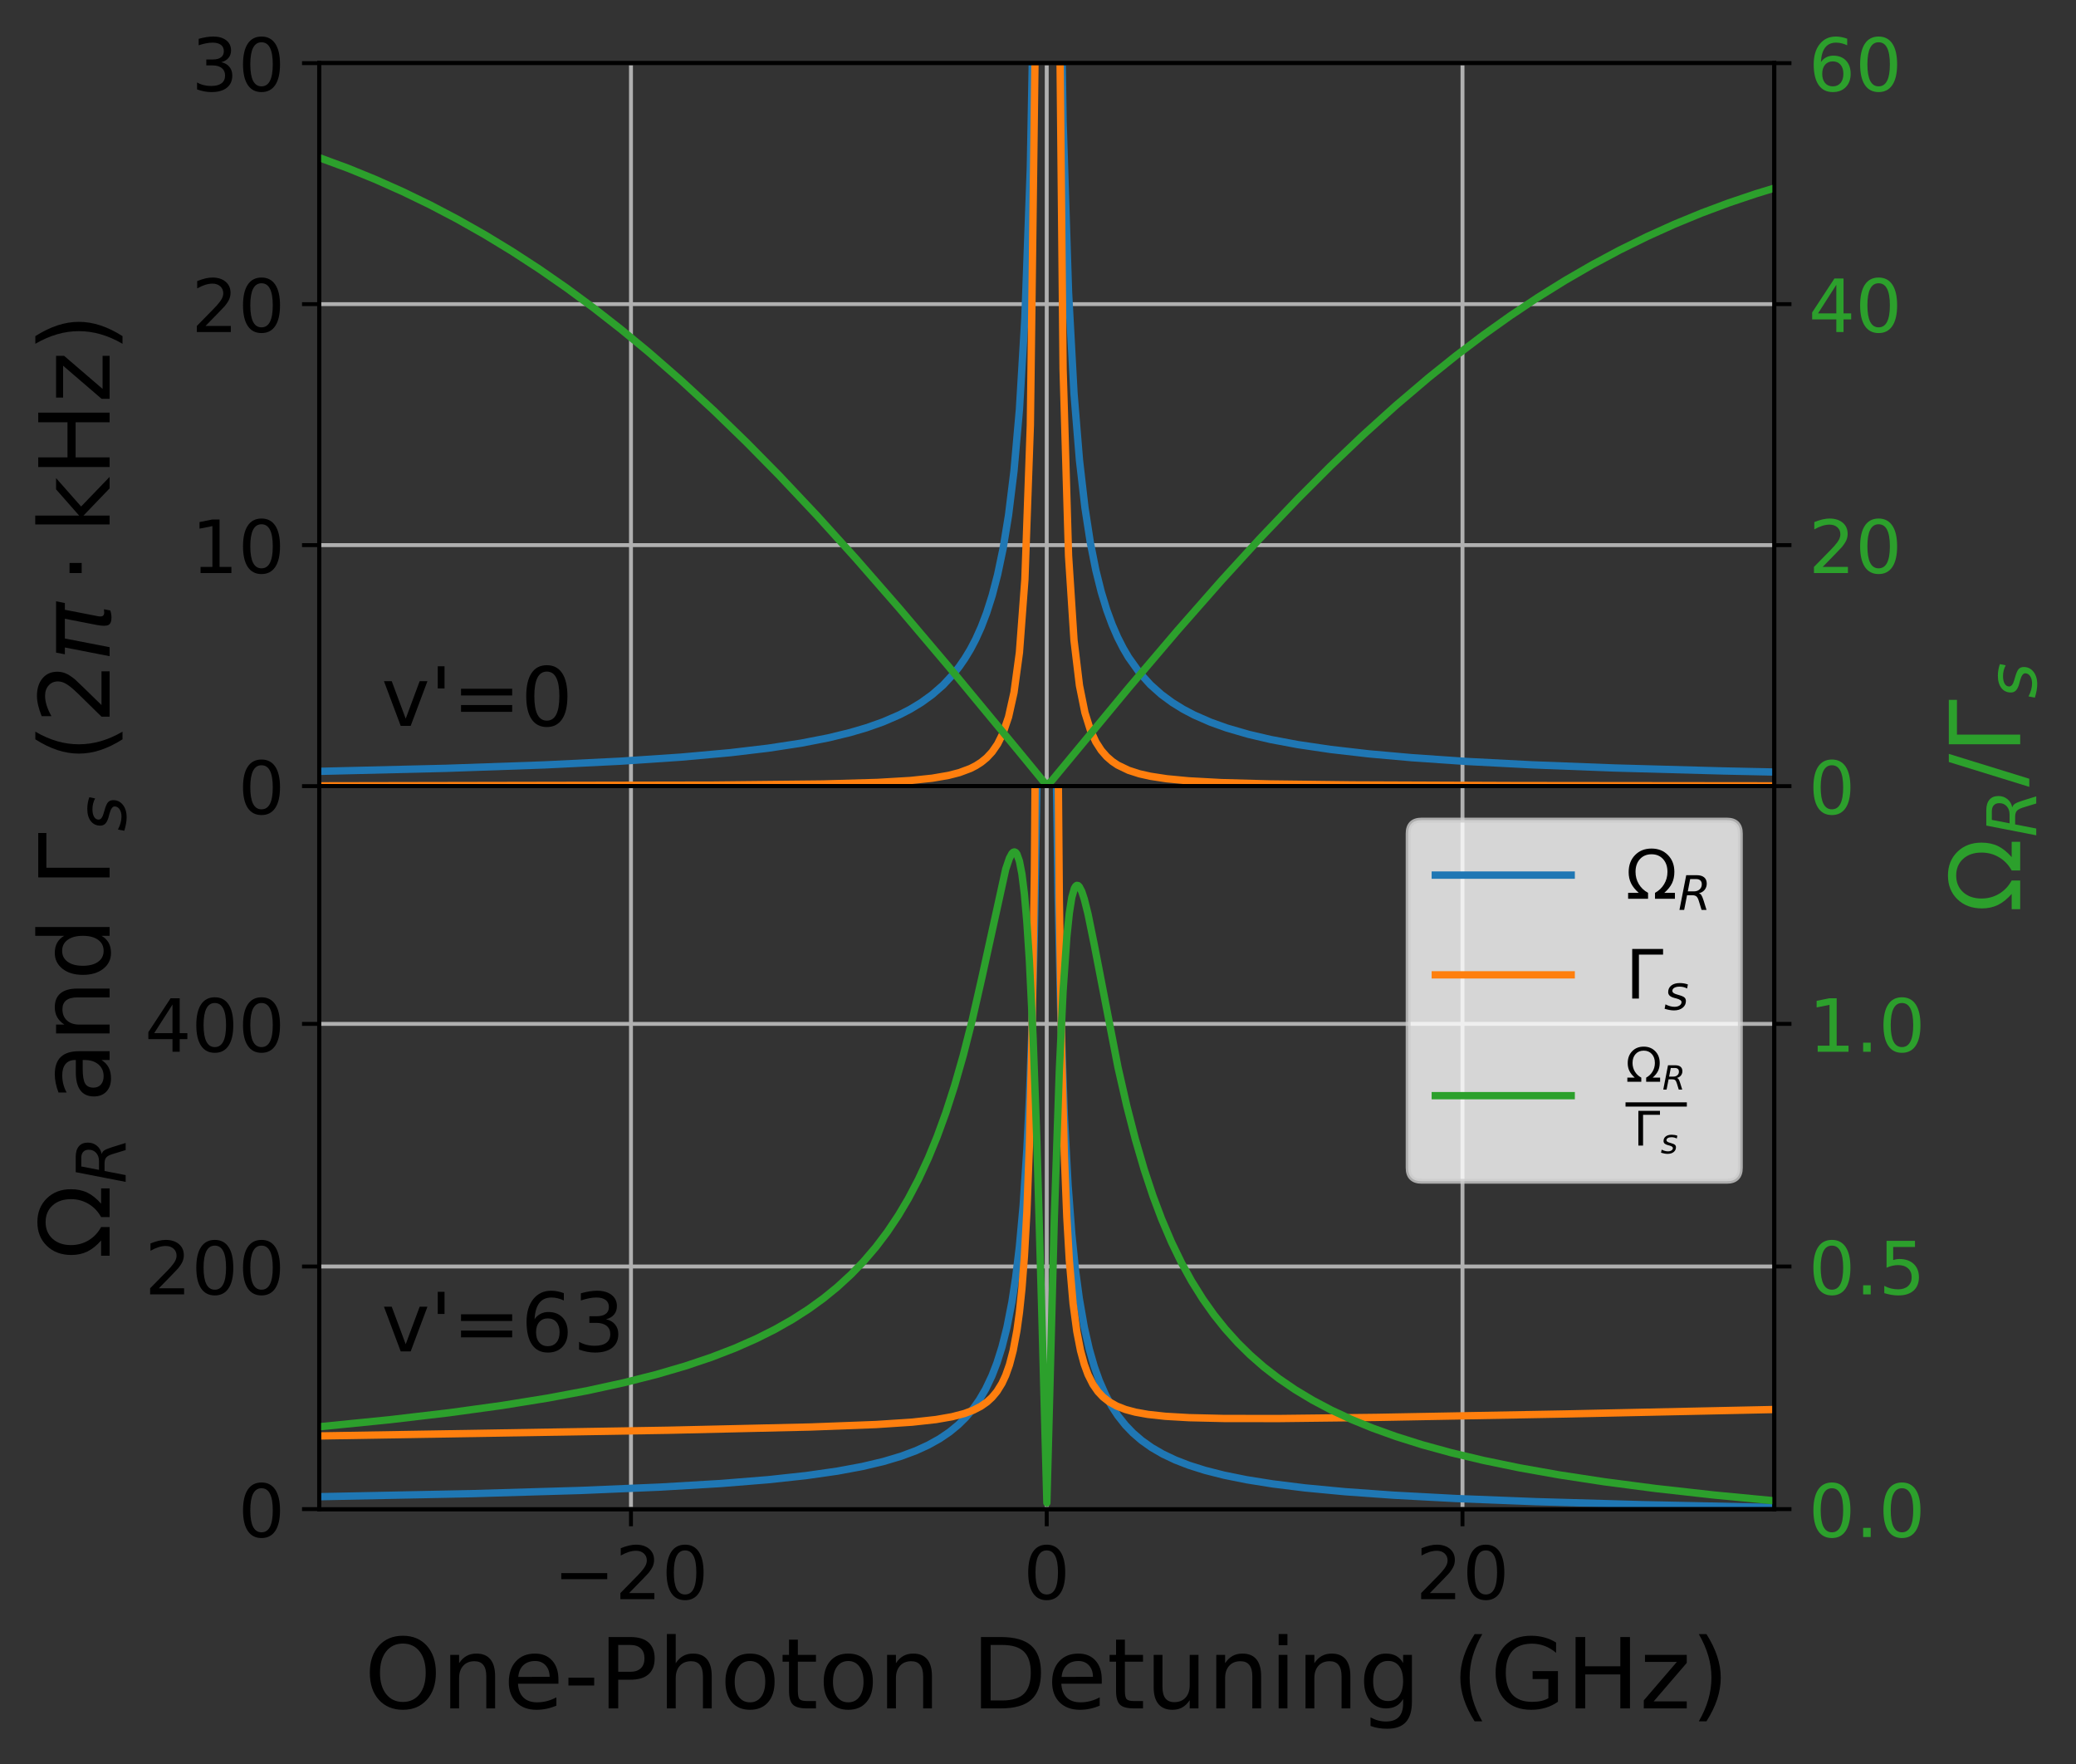 <?xml version="1.0" encoding="utf-8" standalone="no"?>
<!DOCTYPE svg PUBLIC "-//W3C//DTD SVG 1.1//EN"
  "http://www.w3.org/Graphics/SVG/1.1/DTD/svg11.dtd">
<!-- Created with matplotlib (https://matplotlib.org/) -->
<svg height="360.357pt" version="1.1" viewBox="0 0 424.146 360.357" width="424.146pt" xmlns="http://www.w3.org/2000/svg" xmlns:xlink="http://www.w3.org/1999/xlink">
 <rect x="0" y="0" width="424.146" height="360.357" fill="#333333" stroke="none"/>
 <defs>
  <style type="text/css">*{stroke-linecap:butt;stroke-linejoin:round;}</style>
 </defs>
 <g id="figure_1">
  <g id="patch_1">
   <path d="M 0 360.357 
L 424.146 360.357 
L 424.146 0 
L 0 0 
z
" style="fill:none;"/>
  </g>
  <g id="axes_1">
   <g id="patch_2">
    <path d="M 65.206 308.283 
L 362.508 308.283 
L 362.508 12.899 
L 65.206 12.899 
z
" style="fill:none;"/>
   </g>
   <g id="matplotlib.axis_1"/>
   <g id="matplotlib.axis_2">
    <g id="text_1">
     <!-- $\Omega_{R}$ and $\Gamma_{s}$ ($2\pi\cdot \mathrm{kHz})$ -->
     <g transform="translate(22.397 257.291)rotate(-90)scale(0.2 -0.2)">
      <defs>
       <path d="M 72.609 8.688 
L 72.609 0 
L 43.312 0 
L 43.312 8.688 
Q 51.953 13.422 56.781 21.531 
Q 61.625 29.641 61.625 39.5 
Q 61.625 51.219 55.172 58.297 
Q 48.734 65.375 38.188 65.375 
Q 27.641 65.375 21.172 58.266 
Q 14.703 51.172 14.703 39.5 
Q 14.703 29.641 19.531 21.531 
Q 24.422 13.422 33.109 8.688 
L 33.109 0 
L 3.812 0 
L 3.812 8.688 
L 19.391 8.688 
Q 11.672 15.484 8.109 22.75 
Q 4.594 30.031 4.594 39.016 
Q 4.594 54.547 13.969 64.156 
Q 23.297 73.781 38.188 73.781 
Q 52.984 73.781 62.406 64.156 
Q 71.781 54.594 71.781 39.5 
Q 71.781 30.031 68.312 22.797 
Q 64.844 15.578 56.984 8.688 
z
" id="DejaVuSans-937"/>
       <path d="M 25.203 64.797 
L 20.219 38.922 
L 32.906 38.922 
Q 40.375 38.922 44.984 43.047 
Q 49.609 47.172 49.609 53.812 
Q 49.609 59.125 46.5 61.953 
Q 43.406 64.797 37.594 64.797 
z
M 43.312 35.016 
Q 46.438 34.281 48.516 31.391 
Q 50.594 28.516 53.328 19.922 
L 59.516 0 
L 49.125 0 
L 43.406 18.703 
Q 41.219 25.922 38.328 28.359 
Q 35.453 30.812 29.5 30.812 
L 18.609 30.812 
L 12.594 0 
L 2.688 0 
L 16.891 72.906 
L 39.109 72.906 
Q 49.219 72.906 54.609 68.328 
Q 60.016 63.766 60.016 55.172 
Q 60.016 47.562 55.422 41.984 
Q 50.828 36.422 43.312 35.016 
z
" id="DejaVuSans-Oblique-82"/>
       <path id="DejaVuSans-32"/>
       <path d="M 34.281 27.484 
Q 23.391 27.484 19.188 25 
Q 14.984 22.516 14.984 16.5 
Q 14.984 11.719 18.141 8.906 
Q 21.297 6.109 26.703 6.109 
Q 34.188 6.109 38.703 11.406 
Q 43.219 16.703 43.219 25.484 
L 43.219 27.484 
z
M 52.203 31.203 
L 52.203 0 
L 43.219 0 
L 43.219 8.297 
Q 40.141 3.328 35.547 0.953 
Q 30.953 -1.422 24.312 -1.422 
Q 15.922 -1.422 10.953 3.297 
Q 6 8.016 6 15.922 
Q 6 25.141 12.172 29.828 
Q 18.359 34.516 30.609 34.516 
L 43.219 34.516 
L 43.219 35.406 
Q 43.219 41.609 39.141 45 
Q 35.062 48.391 27.688 48.391 
Q 23 48.391 18.547 47.266 
Q 14.109 46.141 10.016 43.891 
L 10.016 52.203 
Q 14.938 54.109 19.578 55.047 
Q 24.219 56 28.609 56 
Q 40.484 56 46.344 49.844 
Q 52.203 43.703 52.203 31.203 
z
" id="DejaVuSans-97"/>
       <path d="M 54.891 33.016 
L 54.891 0 
L 45.906 0 
L 45.906 32.719 
Q 45.906 40.484 42.875 44.328 
Q 39.844 48.188 33.797 48.188 
Q 26.516 48.188 22.312 43.547 
Q 18.109 38.922 18.109 30.906 
L 18.109 0 
L 9.078 0 
L 9.078 54.688 
L 18.109 54.688 
L 18.109 46.188 
Q 21.344 51.125 25.703 53.562 
Q 30.078 56 35.797 56 
Q 45.219 56 50.047 50.172 
Q 54.891 44.344 54.891 33.016 
z
" id="DejaVuSans-110"/>
       <path d="M 45.406 46.391 
L 45.406 75.984 
L 54.391 75.984 
L 54.391 0 
L 45.406 0 
L 45.406 8.203 
Q 42.578 3.328 38.25 0.953 
Q 33.938 -1.422 27.875 -1.422 
Q 17.969 -1.422 11.734 6.484 
Q 5.516 14.406 5.516 27.297 
Q 5.516 40.188 11.734 48.094 
Q 17.969 56 27.875 56 
Q 33.938 56 38.25 53.625 
Q 42.578 51.266 45.406 46.391 
z
M 14.797 27.297 
Q 14.797 17.391 18.875 11.75 
Q 22.953 6.109 30.078 6.109 
Q 37.203 6.109 41.297 11.75 
Q 45.406 17.391 45.406 27.297 
Q 45.406 37.203 41.297 42.844 
Q 37.203 48.484 30.078 48.484 
Q 22.953 48.484 18.875 42.844 
Q 14.797 37.203 14.797 27.297 
z
" id="DejaVuSans-100"/>
       <path d="M 9.812 0 
L 9.812 72.906 
L 55.172 72.906 
L 55.172 64.594 
L 19.672 64.594 
L 19.672 0 
z
" id="DejaVuSans-915"/>
       <path d="M 50 53.078 
L 48.297 44.578 
Q 44.734 46.531 40.766 47.5 
Q 36.812 48.484 32.625 48.484 
Q 25.531 48.484 21.453 46.062 
Q 17.391 43.656 17.391 39.5 
Q 17.391 34.672 26.859 32.078 
Q 27.594 31.891 27.938 31.781 
L 30.812 30.906 
Q 39.797 28.422 42.797 25.688 
Q 45.797 22.953 45.797 18.219 
Q 45.797 9.516 38.891 4.047 
Q 31.984 -1.422 20.797 -1.422 
Q 16.453 -1.422 11.672 -0.578 
Q 6.891 0.25 1.125 2 
L 2.875 11.281 
Q 7.812 8.734 12.594 7.422 
Q 17.391 6.109 21.781 6.109 
Q 28.375 6.109 32.5 8.938 
Q 36.625 11.766 36.625 16.109 
Q 36.625 20.797 25.781 23.688 
L 24.859 23.922 
L 21.781 24.703 
Q 14.938 26.516 11.766 29.469 
Q 8.594 32.422 8.594 37.016 
Q 8.594 45.75 15.156 50.875 
Q 21.734 56 33.016 56 
Q 37.453 56 41.672 55.266 
Q 45.906 54.547 50 53.078 
z
" id="DejaVuSans-Oblique-115"/>
       <path d="M 31 75.875 
Q 24.469 64.656 21.281 53.656 
Q 18.109 42.672 18.109 31.391 
Q 18.109 20.125 21.312 9.062 
Q 24.516 -2 31 -13.188 
L 23.188 -13.188 
Q 15.875 -1.703 12.234 9.375 
Q 8.594 20.453 8.594 31.391 
Q 8.594 42.281 12.203 53.312 
Q 15.828 64.359 23.188 75.875 
z
" id="DejaVuSans-40"/>
       <path d="M 19.188 8.297 
L 53.609 8.297 
L 53.609 0 
L 7.328 0 
L 7.328 8.297 
Q 12.938 14.109 22.625 23.891 
Q 32.328 33.688 34.812 36.531 
Q 39.547 41.844 41.422 45.531 
Q 43.312 49.219 43.312 52.781 
Q 43.312 58.594 39.234 62.25 
Q 35.156 65.922 28.609 65.922 
Q 23.969 65.922 18.812 64.312 
Q 13.672 62.703 7.812 59.422 
L 7.812 69.391 
Q 13.766 71.781 18.938 73 
Q 24.125 74.219 28.422 74.219 
Q 39.75 74.219 46.484 68.547 
Q 53.219 62.891 53.219 53.422 
Q 53.219 48.922 51.531 44.891 
Q 49.859 40.875 45.406 35.406 
Q 44.188 33.984 37.641 27.219 
Q 31.109 20.453 19.188 8.297 
z
" id="DejaVuSans-50"/>
       <path d="M 9.125 54.688 
L 61.531 54.688 
L 59.766 45.703 
L 52.875 45.703 
L 46.344 12.109 
Q 45.656 8.594 46.578 7.031 
Q 47.469 5.516 50.141 5.516 
Q 50.875 5.516 51.953 5.672 
Q 53.078 5.766 53.422 5.812 
L 52.156 -0.688 
Q 50.344 -1.312 48.484 -1.609 
Q 46.578 -1.906 44.781 -1.906 
Q 38.922 -1.906 37.312 1.266 
Q 35.688 4.5 37.359 13.094 
L 43.703 45.703 
L 23.531 45.703 
L 14.656 0 
L 5.469 0 
L 14.359 45.703 
L 7.375 45.703 
z
" id="DejaVuSans-Oblique-960"/>
       <path d="M 10.688 40.922 
L 21 40.922 
L 21 28.516 
L 10.688 28.516 
z
" id="DejaVuSans-8901"/>
       <path d="M 9.078 75.984 
L 18.109 75.984 
L 18.109 31.109 
L 44.922 54.688 
L 56.391 54.688 
L 27.391 29.109 
L 57.625 0 
L 45.906 0 
L 18.109 26.703 
L 18.109 0 
L 9.078 0 
z
" id="DejaVuSans-107"/>
       <path d="M 9.812 72.906 
L 19.672 72.906 
L 19.672 43.016 
L 55.516 43.016 
L 55.516 72.906 
L 65.375 72.906 
L 65.375 0 
L 55.516 0 
L 55.516 34.719 
L 19.672 34.719 
L 19.672 0 
L 9.812 0 
z
" id="DejaVuSans-72"/>
       <path d="M 5.516 54.688 
L 48.188 54.688 
L 48.188 46.484 
L 14.406 7.172 
L 48.188 7.172 
L 48.188 0 
L 4.297 0 
L 4.297 8.203 
L 38.094 47.516 
L 5.516 47.516 
z
" id="DejaVuSans-122"/>
       <path d="M 8.016 75.875 
L 15.828 75.875 
Q 23.141 64.359 26.781 53.312 
Q 30.422 42.281 30.422 31.391 
Q 30.422 20.453 26.781 9.375 
Q 23.141 -1.703 15.828 -13.188 
L 8.016 -13.188 
Q 14.5 -2 17.703 9.062 
Q 20.906 20.125 20.906 31.391 
Q 20.906 42.672 17.703 53.656 
Q 14.5 64.656 8.016 75.875 
z
" id="DejaVuSans-41"/>
      </defs>
      <use transform="translate(0 0.016)" xlink:href="#DejaVuSans-937"/>
      <use transform="translate(77.373 -16.391)scale(0.7)" xlink:href="#DejaVuSans-Oblique-82"/>
      <use transform="translate(128.745 0.016)" xlink:href="#DejaVuSans-32"/>
      <use transform="translate(160.532 0.016)" xlink:href="#DejaVuSans-97"/>
      <use transform="translate(221.812 0.016)" xlink:href="#DejaVuSans-110"/>
      <use transform="translate(285.19 0.016)" xlink:href="#DejaVuSans-100"/>
      <use transform="translate(348.667 0.016)" xlink:href="#DejaVuSans-32"/>
      <use transform="translate(380.454 0.016)" xlink:href="#DejaVuSans-915"/>
      <use transform="translate(437.124 -16.391)scale(0.7)" xlink:href="#DejaVuSans-Oblique-115"/>
      <use transform="translate(476.328 0.016)" xlink:href="#DejaVuSans-32"/>
      <use transform="translate(508.115 0.016)" xlink:href="#DejaVuSans-40"/>
      <use transform="translate(547.129 0.016)" xlink:href="#DejaVuSans-50"/>
      <use transform="translate(610.752 0.016)" xlink:href="#DejaVuSans-Oblique-960"/>
      <use transform="translate(690.439 0.016)" xlink:href="#DejaVuSans-8901"/>
      <use transform="translate(741.709 0.016)" xlink:href="#DejaVuSans-107"/>
      <use transform="translate(799.619 0.016)" xlink:href="#DejaVuSans-72"/>
      <use transform="translate(874.814 0.016)" xlink:href="#DejaVuSans-122"/>
      <use transform="translate(927.305 0.016)" xlink:href="#DejaVuSans-41"/>
     </g>
    </g>
   </g>
   <g id="patch_3">
    <path d="M 65.206 308.283 
L 65.206 12.899 
" style="fill:none;"/>
   </g>
   <g id="patch_4">
    <path d="M 362.508 308.283 
L 362.508 12.899 
" style="fill:none;"/>
   </g>
   <g id="patch_5">
    <path d="M 65.206 308.283 
L 362.508 308.283 
" style="fill:none;"/>
   </g>
   <g id="patch_6">
    <path d="M 65.206 12.899 
L 362.508 12.899 
" style="fill:none;"/>
   </g>
  </g>
  <g id="axes_2">
   <g id="matplotlib.axis_3">
    <g id="text_2">
     <!-- $\Omega_{R}/\Gamma_{s}$ -->
     <g style="fill:#2ca02c;" transform="translate(412.787 186.491)rotate(-90)scale(0.2 -0.2)">
      <defs>
       <path d="M 25.391 72.906 
L 33.688 72.906 
L 8.297 -9.281 
L 0 -9.281 
z
" id="DejaVuSans-47"/>
      </defs>
      <use transform="translate(0 0.219)" xlink:href="#DejaVuSans-937"/>
      <use transform="translate(77.373 -16.188)scale(0.7)" xlink:href="#DejaVuSans-Oblique-82"/>
      <use transform="translate(128.745 0.219)" xlink:href="#DejaVuSans-47"/>
      <use transform="translate(162.437 0.219)" xlink:href="#DejaVuSans-915"/>
      <use transform="translate(219.106 -16.188)scale(0.7)" xlink:href="#DejaVuSans-Oblique-115"/>
     </g>
    </g>
   </g>
   <g id="patch_7">
    <path d="M 65.206 308.283 
L 65.206 12.899 
" style="fill:none;stroke:#000000;stroke-linecap:square;stroke-linejoin:miter;stroke-width:0.8;"/>
   </g>
   <g id="patch_8">
    <path d="M 362.508 308.283 
L 362.508 12.899 
" style="fill:none;stroke:#000000;stroke-linecap:square;stroke-linejoin:miter;stroke-width:0.8;"/>
   </g>
   <g id="patch_9">
    <path d="M 65.206 308.283 
L 362.508 308.283 
" style="fill:none;stroke:#000000;stroke-linecap:square;stroke-linejoin:miter;stroke-width:0.8;"/>
   </g>
   <g id="patch_10">
    <path d="M 65.206 12.899 
L 362.508 12.899 
" style="fill:none;stroke:#000000;stroke-linecap:square;stroke-linejoin:miter;stroke-width:0.8;"/>
   </g>
  </g>
  <g id="axes_3">
   <g id="patch_11">
    <path d="M 65.206 160.591 
L 362.508 160.591 
L 362.508 12.899 
L 65.206 12.899 
z
" style="fill:none;"/>
   </g>
   <g id="matplotlib.axis_4">
    <g id="xtick_1">
     <g id="line2d_1">
      <path clip-path="url(#p3477a10f69)" d="M 128.913 160.591 
L 128.913 12.899 
" style="fill:none;stroke:#b0b0b0;stroke-linecap:square;stroke-width:0.8;"/>
     </g>
     <g id="line2d_2"/>
    </g>
    <g id="xtick_2">
     <g id="line2d_3">
      <path clip-path="url(#p3477a10f69)" d="M 213.857 160.591 
L 213.857 12.899 
" style="fill:none;stroke:#b0b0b0;stroke-linecap:square;stroke-width:0.8;"/>
     </g>
     <g id="line2d_4"/>
    </g>
    <g id="xtick_3">
     <g id="line2d_5">
      <path clip-path="url(#p3477a10f69)" d="M 298.8 160.591 
L 298.8 12.899 
" style="fill:none;stroke:#b0b0b0;stroke-linecap:square;stroke-width:0.8;"/>
     </g>
     <g id="line2d_6"/>
    </g>
   </g>
   <g id="matplotlib.axis_5">
    <g id="ytick_1">
     <g id="line2d_7">
      <path clip-path="url(#p3477a10f69)" d="M 65.206 160.591 
L 362.508 160.591 
" style="fill:none;stroke:#b0b0b0;stroke-linecap:square;stroke-width:0.8;"/>
     </g>
     <g id="line2d_8">
      <defs>
       <path d="M 0 0 
L -3.5 0 
" id="mc3ce260a5b" style="stroke:#000000;stroke-width:0.8;"/>
      </defs>
      <g>
       <use style="stroke:#000000;stroke-width:0.8;" x="65.206" xlink:href="#mc3ce260a5b" y="160.591"/>
      </g>
     </g>
     <g id="text_3">
      <!-- 0 -->
      <g transform="translate(48.662 166.29)scale(0.15 -0.15)">
       <defs>
        <path d="M 31.781 66.406 
Q 24.172 66.406 20.328 58.906 
Q 16.5 51.422 16.5 36.375 
Q 16.5 21.391 20.328 13.891 
Q 24.172 6.391 31.781 6.391 
Q 39.453 6.391 43.281 13.891 
Q 47.125 21.391 47.125 36.375 
Q 47.125 51.422 43.281 58.906 
Q 39.453 66.406 31.781 66.406 
z
M 31.781 74.219 
Q 44.047 74.219 50.516 64.516 
Q 56.984 54.828 56.984 36.375 
Q 56.984 17.969 50.516 8.266 
Q 44.047 -1.422 31.781 -1.422 
Q 19.531 -1.422 13.062 8.266 
Q 6.594 17.969 6.594 36.375 
Q 6.594 54.828 13.062 64.516 
Q 19.531 74.219 31.781 74.219 
z
" id="DejaVuSans-48"/>
       </defs>
       <use xlink:href="#DejaVuSans-48"/>
      </g>
     </g>
    </g>
    <g id="ytick_2">
     <g id="line2d_9">
      <path clip-path="url(#p3477a10f69)" d="M 65.206 111.36 
L 362.508 111.36 
" style="fill:none;stroke:#b0b0b0;stroke-linecap:square;stroke-width:0.8;"/>
     </g>
     <g id="line2d_10">
      <g>
       <use style="stroke:#000000;stroke-width:0.8;" x="65.206" xlink:href="#mc3ce260a5b" y="111.36"/>
      </g>
     </g>
     <g id="text_4">
      <!-- 10 -->
      <g transform="translate(39.118 117.059)scale(0.15 -0.15)">
       <defs>
        <path d="M 12.406 8.297 
L 28.516 8.297 
L 28.516 63.922 
L 10.984 60.406 
L 10.984 69.391 
L 28.422 72.906 
L 38.281 72.906 
L 38.281 8.297 
L 54.391 8.297 
L 54.391 0 
L 12.406 0 
z
" id="DejaVuSans-49"/>
       </defs>
       <use xlink:href="#DejaVuSans-49"/>
       <use x="63.623" xlink:href="#DejaVuSans-48"/>
      </g>
     </g>
    </g>
    <g id="ytick_3">
     <g id="line2d_11">
      <path clip-path="url(#p3477a10f69)" d="M 65.206 62.13 
L 362.508 62.13 
" style="fill:none;stroke:#b0b0b0;stroke-linecap:square;stroke-width:0.8;"/>
     </g>
     <g id="line2d_12">
      <g>
       <use style="stroke:#000000;stroke-width:0.8;" x="65.206" xlink:href="#mc3ce260a5b" y="62.13"/>
      </g>
     </g>
     <g id="text_5">
      <!-- 20 -->
      <g transform="translate(39.118 67.828)scale(0.15 -0.15)">
       <use xlink:href="#DejaVuSans-50"/>
       <use x="63.623" xlink:href="#DejaVuSans-48"/>
      </g>
     </g>
    </g>
    <g id="ytick_4">
     <g id="line2d_13">
      <path clip-path="url(#p3477a10f69)" d="M 65.206 12.899 
L 362.508 12.899 
" style="fill:none;stroke:#b0b0b0;stroke-linecap:square;stroke-width:0.8;"/>
     </g>
     <g id="line2d_14">
      <g>
       <use style="stroke:#000000;stroke-width:0.8;" x="65.206" xlink:href="#mc3ce260a5b" y="12.899"/>
      </g>
     </g>
     <g id="text_6">
      <!-- 30 -->
      <g transform="translate(39.118 18.598)scale(0.15 -0.15)">
       <defs>
        <path d="M 40.578 39.312 
Q 47.656 37.797 51.625 33 
Q 55.609 28.219 55.609 21.188 
Q 55.609 10.406 48.188 4.484 
Q 40.766 -1.422 27.094 -1.422 
Q 22.516 -1.422 17.656 -0.516 
Q 12.797 0.391 7.625 2.203 
L 7.625 11.719 
Q 11.719 9.328 16.594 8.109 
Q 21.484 6.891 26.812 6.891 
Q 36.078 6.891 40.938 10.547 
Q 45.797 14.203 45.797 21.188 
Q 45.797 27.641 41.281 31.266 
Q 36.766 34.906 28.719 34.906 
L 20.219 34.906 
L 20.219 43.016 
L 29.109 43.016 
Q 36.375 43.016 40.234 45.922 
Q 44.094 48.828 44.094 54.297 
Q 44.094 59.906 40.109 62.906 
Q 36.141 65.922 28.719 65.922 
Q 24.656 65.922 20.016 65.031 
Q 15.375 64.156 9.812 62.312 
L 9.812 71.094 
Q 15.438 72.656 20.344 73.438 
Q 25.25 74.219 29.594 74.219 
Q 40.828 74.219 47.359 69.109 
Q 53.906 64.016 53.906 55.328 
Q 53.906 49.266 50.438 45.094 
Q 46.969 40.922 40.578 39.312 
z
" id="DejaVuSans-51"/>
       </defs>
       <use xlink:href="#DejaVuSans-51"/>
       <use x="63.623" xlink:href="#DejaVuSans-48"/>
      </g>
     </g>
    </g>
   </g>
   <g id="line2d_15">
    <path clip-path="url(#p3477a10f69)" d="M 64.46 157.592 
L 91.217 156.953 
L 111.285 156.256 
L 126.894 155.492 
L 139.158 154.668 
L 149.192 153.761 
L 156.996 152.835 
L 163.685 151.813 
L 169.26 150.728 
L 173.719 149.643 
L 177.064 148.657 
L 180.408 147.475 
L 183.753 146.031 
L 185.983 144.877 
L 188.213 143.524 
L 190.442 141.913 
L 192.672 139.966 
L 194.902 137.563 
L 196.017 136.138 
L 197.132 134.524 
L 198.247 132.681 
L 199.362 130.557 
L 200.476 128.083 
L 201.591 125.163 
L 202.706 121.665 
L 203.821 117.399 
L 204.936 112.081 
L 206.051 105.267 
L 207.166 96.221 
L 208.281 83.634 
L 209.396 64.92 
L 210.511 34.163 
L 211.165 -1 
M 216.799 -1 
L 217.2 24.84 
L 218.315 59.741 
L 219.43 80.372 
L 220.545 94 
L 221.659 103.673 
L 222.774 110.894 
L 223.889 116.491 
L 225.004 120.957 
L 226.119 124.602 
L 227.234 127.635 
L 228.349 130.197 
L 229.464 132.39 
L 230.579 134.288 
L 232.808 137.411 
L 235.038 139.873 
L 237.268 141.863 
L 239.498 143.505 
L 241.727 144.884 
L 243.957 146.057 
L 247.302 147.523 
L 250.647 148.722 
L 255.106 150.016 
L 259.566 151.058 
L 265.14 152.104 
L 271.829 153.094 
L 279.634 153.994 
L 288.553 154.791 
L 299.702 155.555 
L 313.08 156.245 
L 329.804 156.883 
L 352.101 157.493 
L 363.25 157.73 
L 363.25 157.73 
" style="fill:none;stroke:#1f77b4;stroke-linecap:square;stroke-width:1.5;"/>
   </g>
   <g id="line2d_16">
    <path clip-path="url(#p3477a10f69)" d="M 64.46 160.534 
L 145.847 160.382 
L 168.145 160.152 
L 179.294 159.837 
L 185.983 159.443 
L 190.442 158.975 
L 193.787 158.401 
L 196.017 157.828 
L 198.247 156.995 
L 199.362 156.428 
L 200.476 155.715 
L 201.591 154.801 
L 202.706 153.602 
L 203.821 151.987 
L 204.936 149.739 
L 206.051 146.476 
L 207.166 141.482 
L 208.281 133.276 
L 209.396 118.37 
L 210.511 86.847 
L 211.629 -1 
M 216.452 -1 
L 217.2 75.387 
L 218.315 113.541 
L 219.43 130.805 
L 220.545 140.052 
L 221.659 145.576 
L 222.774 149.136 
L 223.889 151.564 
L 225.004 153.293 
L 226.119 154.569 
L 227.234 155.536 
L 228.349 156.287 
L 230.579 157.361 
L 232.808 158.077 
L 235.038 158.577 
L 238.383 159.087 
L 242.842 159.511 
L 249.532 159.873 
L 259.566 160.147 
L 276.289 160.345 
L 309.736 160.477 
L 363.25 160.533 
L 363.25 160.533 
" style="fill:none;stroke:#ff7f0e;stroke-linecap:square;stroke-width:1.5;"/>
   </g>
   <g id="patch_12">
    <path d="M 65.206 160.591 
L 65.206 12.899 
" style="fill:none;stroke:#000000;stroke-linecap:square;stroke-linejoin:miter;stroke-width:0.8;"/>
   </g>
   <g id="patch_13">
    <path d="M 362.508 160.591 
L 362.508 12.899 
" style="fill:none;stroke:#000000;stroke-linecap:square;stroke-linejoin:miter;stroke-width:0.8;"/>
   </g>
   <g id="patch_14">
    <path d="M 65.206 160.591 
L 362.508 160.591 
" style="fill:none;stroke:#000000;stroke-linecap:square;stroke-linejoin:miter;stroke-width:0.8;"/>
   </g>
   <g id="patch_15">
    <path d="M 65.206 12.899 
L 362.508 12.899 
" style="fill:none;stroke:#000000;stroke-linecap:square;stroke-linejoin:miter;stroke-width:0.8;"/>
   </g>
   <g id="text_7">
    <!-- v'=0 -->
    <g transform="translate(77.947 148.283)scale(0.167 -0.167)">
     <defs>
      <path d="M 2.984 54.688 
L 12.5 54.688 
L 29.594 8.797 
L 46.688 54.688 
L 56.203 54.688 
L 35.688 0 
L 23.484 0 
z
" id="DejaVuSans-118"/>
      <path d="M 17.922 72.906 
L 17.922 45.797 
L 9.625 45.797 
L 9.625 72.906 
z
" id="DejaVuSans-39"/>
      <path d="M 10.594 45.406 
L 73.188 45.406 
L 73.188 37.203 
L 10.594 37.203 
z
M 10.594 25.484 
L 73.188 25.484 
L 73.188 17.188 
L 10.594 17.188 
z
" id="DejaVuSans-61"/>
     </defs>
     <use xlink:href="#DejaVuSans-118"/>
     <use x="59.18" xlink:href="#DejaVuSans-39"/>
     <use x="86.67" xlink:href="#DejaVuSans-61"/>
     <use x="170.459" xlink:href="#DejaVuSans-48"/>
    </g>
   </g>
  </g>
  <g id="axes_4">
   <g id="matplotlib.axis_6">
    <g id="ytick_5">
     <g id="line2d_17">
      <defs>
       <path d="M 0 0 
L 3.5 0 
" id="m0e71f88706" style="stroke:#000000;stroke-width:0.8;"/>
      </defs>
      <g>
       <use style="stroke:#000000;stroke-width:0.8;" x="362.508" xlink:href="#m0e71f88706" y="160.591"/>
      </g>
     </g>
     <g id="text_8">
      <!-- 0 -->
      <g style="fill:#2ca02c;" transform="translate(369.508 166.29)scale(0.15 -0.15)">
       <use xlink:href="#DejaVuSans-48"/>
      </g>
     </g>
    </g>
    <g id="ytick_6">
     <g id="line2d_18">
      <g>
       <use style="stroke:#000000;stroke-width:0.8;" x="362.508" xlink:href="#m0e71f88706" y="111.36"/>
      </g>
     </g>
     <g id="text_9">
      <!-- 20 -->
      <g style="fill:#2ca02c;" transform="translate(369.508 117.059)scale(0.15 -0.15)">
       <use xlink:href="#DejaVuSans-50"/>
       <use x="63.623" xlink:href="#DejaVuSans-48"/>
      </g>
     </g>
    </g>
    <g id="ytick_7">
     <g id="line2d_19">
      <g>
       <use style="stroke:#000000;stroke-width:0.8;" x="362.508" xlink:href="#m0e71f88706" y="62.13"/>
      </g>
     </g>
     <g id="text_10">
      <!-- 40 -->
      <g style="fill:#2ca02c;" transform="translate(369.508 67.828)scale(0.15 -0.15)">
       <defs>
        <path d="M 37.797 64.312 
L 12.891 25.391 
L 37.797 25.391 
z
M 35.203 72.906 
L 47.609 72.906 
L 47.609 25.391 
L 58.016 25.391 
L 58.016 17.188 
L 47.609 17.188 
L 47.609 0 
L 37.797 0 
L 37.797 17.188 
L 4.891 17.188 
L 4.891 26.703 
z
" id="DejaVuSans-52"/>
       </defs>
       <use xlink:href="#DejaVuSans-52"/>
       <use x="63.623" xlink:href="#DejaVuSans-48"/>
      </g>
     </g>
    </g>
    <g id="ytick_8">
     <g id="line2d_20">
      <g>
       <use style="stroke:#000000;stroke-width:0.8;" x="362.508" xlink:href="#m0e71f88706" y="12.899"/>
      </g>
     </g>
     <g id="text_11">
      <!-- 60 -->
      <g style="fill:#2ca02c;" transform="translate(369.508 18.598)scale(0.15 -0.15)">
       <defs>
        <path d="M 33.016 40.375 
Q 26.375 40.375 22.484 35.828 
Q 18.609 31.297 18.609 23.391 
Q 18.609 15.531 22.484 10.953 
Q 26.375 6.391 33.016 6.391 
Q 39.656 6.391 43.531 10.953 
Q 47.406 15.531 47.406 23.391 
Q 47.406 31.297 43.531 35.828 
Q 39.656 40.375 33.016 40.375 
z
M 52.594 71.297 
L 52.594 62.312 
Q 48.875 64.062 45.094 64.984 
Q 41.312 65.922 37.594 65.922 
Q 27.828 65.922 22.672 59.328 
Q 17.531 52.734 16.797 39.406 
Q 19.672 43.656 24.016 45.922 
Q 28.375 48.188 33.594 48.188 
Q 44.578 48.188 50.953 41.516 
Q 57.328 34.859 57.328 23.391 
Q 57.328 12.156 50.688 5.359 
Q 44.047 -1.422 33.016 -1.422 
Q 20.359 -1.422 13.672 8.266 
Q 6.984 17.969 6.984 36.375 
Q 6.984 53.656 15.188 63.938 
Q 23.391 74.219 37.203 74.219 
Q 40.922 74.219 44.703 73.484 
Q 48.484 72.75 52.594 71.297 
z
" id="DejaVuSans-54"/>
       </defs>
       <use xlink:href="#DejaVuSans-54"/>
       <use x="63.623" xlink:href="#DejaVuSans-48"/>
      </g>
     </g>
    </g>
   </g>
   <g id="line2d_21">
    <path clip-path="url(#p3477a10f69)" d="M 64.46 31.926 
L 71.149 34.393 
L 76.724 36.67 
L 82.298 39.156 
L 87.873 41.858 
L 93.447 44.784 
L 99.022 47.939 
L 104.596 51.329 
L 110.17 54.957 
L 115.745 58.826 
L 121.319 62.938 
L 126.894 67.294 
L 132.468 71.891 
L 139.158 77.722 
L 145.847 83.888 
L 152.536 90.375 
L 159.226 97.166 
L 167.03 105.446 
L 174.834 114.07 
L 183.753 124.284 
L 193.787 136.133 
L 208.281 153.656 
L 213.855 160.444 
L 214.97 159.381 
L 230.579 140.545 
L 240.613 128.759 
L 249.532 118.624 
L 257.336 110.089 
L 265.14 101.915 
L 271.829 95.227 
L 278.519 88.857 
L 285.208 82.821 
L 291.897 77.133 
L 297.472 72.664 
L 303.046 68.445 
L 308.621 64.477 
L 314.195 60.76 
L 319.77 57.292 
L 325.344 54.069 
L 330.919 51.087 
L 336.493 48.34 
L 342.067 45.822 
L 347.642 43.526 
L 353.216 41.443 
L 358.791 39.566 
L 363.25 38.206 
L 363.25 38.206 
" style="fill:none;stroke:#2ca02c;stroke-linecap:square;stroke-width:1.5;"/>
   </g>
   <g id="patch_16">
    <path d="M 65.206 160.591 
L 65.206 12.899 
" style="fill:none;stroke:#000000;stroke-linecap:square;stroke-linejoin:miter;stroke-width:0.8;"/>
   </g>
   <g id="patch_17">
    <path d="M 362.508 160.591 
L 362.508 12.899 
" style="fill:none;stroke:#000000;stroke-linecap:square;stroke-linejoin:miter;stroke-width:0.8;"/>
   </g>
   <g id="patch_18">
    <path d="M 65.206 160.591 
L 362.508 160.591 
" style="fill:none;stroke:#000000;stroke-linecap:square;stroke-linejoin:miter;stroke-width:0.8;"/>
   </g>
   <g id="patch_19">
    <path d="M 65.206 12.899 
L 362.508 12.899 
" style="fill:none;stroke:#000000;stroke-linecap:square;stroke-linejoin:miter;stroke-width:0.8;"/>
   </g>
  </g>
  <g id="axes_5">
   <g id="patch_20">
    <path d="M 65.206 308.283 
L 362.508 308.283 
L 362.508 160.591 
L 65.206 160.591 
z
" style="fill:none;"/>
   </g>
   <g id="matplotlib.axis_7">
    <g id="xtick_4">
     <g id="line2d_22">
      <path clip-path="url(#pf2a47ceb0a)" d="M 128.913 308.283 
L 128.913 160.591 
" style="fill:none;stroke:#b0b0b0;stroke-linecap:square;stroke-width:0.8;"/>
     </g>
     <g id="line2d_23">
      <defs>
       <path d="M 0 0 
L 0 3.5 
" id="m005f0a59be" style="stroke:#000000;stroke-width:0.8;"/>
      </defs>
      <g>
       <use style="stroke:#000000;stroke-width:0.8;" x="128.913" xlink:href="#m005f0a59be" y="308.283"/>
      </g>
     </g>
     <g id="text_12">
      <!-- −20 -->
      <g transform="translate(113.085 326.681)scale(0.15 -0.15)">
       <defs>
        <path d="M 10.594 35.5 
L 73.188 35.5 
L 73.188 27.203 
L 10.594 27.203 
z
" id="DejaVuSans-8722"/>
       </defs>
       <use xlink:href="#DejaVuSans-8722"/>
       <use x="83.789" xlink:href="#DejaVuSans-50"/>
       <use x="147.412" xlink:href="#DejaVuSans-48"/>
      </g>
     </g>
    </g>
    <g id="xtick_5">
     <g id="line2d_24">
      <path clip-path="url(#pf2a47ceb0a)" d="M 213.857 308.283 
L 213.857 160.591 
" style="fill:none;stroke:#b0b0b0;stroke-linecap:square;stroke-width:0.8;"/>
     </g>
     <g id="line2d_25">
      <g>
       <use style="stroke:#000000;stroke-width:0.8;" x="213.857" xlink:href="#m005f0a59be" y="308.283"/>
      </g>
     </g>
     <g id="text_13">
      <!-- 0 -->
      <g transform="translate(209.085 326.681)scale(0.15 -0.15)">
       <use xlink:href="#DejaVuSans-48"/>
      </g>
     </g>
    </g>
    <g id="xtick_6">
     <g id="line2d_26">
      <path clip-path="url(#pf2a47ceb0a)" d="M 298.8 308.283 
L 298.8 160.591 
" style="fill:none;stroke:#b0b0b0;stroke-linecap:square;stroke-width:0.8;"/>
     </g>
     <g id="line2d_27">
      <g>
       <use style="stroke:#000000;stroke-width:0.8;" x="298.8" xlink:href="#m005f0a59be" y="308.283"/>
      </g>
     </g>
     <g id="text_14">
      <!-- 20 -->
      <g transform="translate(289.257 326.681)scale(0.15 -0.15)">
       <use xlink:href="#DejaVuSans-50"/>
       <use x="63.623" xlink:href="#DejaVuSans-48"/>
      </g>
     </g>
    </g>
    <g id="text_15">
     <!-- One-Photon Detuning (GHz) -->
     <g transform="translate(74.435 348.997)scale(0.2 -0.2)">
      <defs>
       <path d="M 39.406 66.219 
Q 28.656 66.219 22.328 58.203 
Q 16.016 50.203 16.016 36.375 
Q 16.016 22.609 22.328 14.594 
Q 28.656 6.594 39.406 6.594 
Q 50.141 6.594 56.422 14.594 
Q 62.703 22.609 62.703 36.375 
Q 62.703 50.203 56.422 58.203 
Q 50.141 66.219 39.406 66.219 
z
M 39.406 74.219 
Q 54.734 74.219 63.906 63.938 
Q 73.094 53.656 73.094 36.375 
Q 73.094 19.141 63.906 8.859 
Q 54.734 -1.422 39.406 -1.422 
Q 24.031 -1.422 14.812 8.828 
Q 5.609 19.094 5.609 36.375 
Q 5.609 53.656 14.812 63.938 
Q 24.031 74.219 39.406 74.219 
z
" id="DejaVuSans-79"/>
       <path d="M 56.203 29.594 
L 56.203 25.203 
L 14.891 25.203 
Q 15.484 15.922 20.484 11.062 
Q 25.484 6.203 34.422 6.203 
Q 39.594 6.203 44.453 7.469 
Q 49.312 8.734 54.109 11.281 
L 54.109 2.781 
Q 49.266 0.734 44.188 -0.344 
Q 39.109 -1.422 33.891 -1.422 
Q 20.797 -1.422 13.156 6.188 
Q 5.516 13.812 5.516 26.812 
Q 5.516 40.234 12.766 48.109 
Q 20.016 56 32.328 56 
Q 43.359 56 49.781 48.891 
Q 56.203 41.797 56.203 29.594 
z
M 47.219 32.234 
Q 47.125 39.594 43.094 43.984 
Q 39.062 48.391 32.422 48.391 
Q 24.906 48.391 20.391 44.141 
Q 15.875 39.891 15.188 32.172 
z
" id="DejaVuSans-101"/>
       <path d="M 4.891 31.391 
L 31.203 31.391 
L 31.203 23.391 
L 4.891 23.391 
z
" id="DejaVuSans-45"/>
       <path d="M 19.672 64.797 
L 19.672 37.406 
L 32.078 37.406 
Q 38.969 37.406 42.719 40.969 
Q 46.484 44.531 46.484 51.125 
Q 46.484 57.672 42.719 61.234 
Q 38.969 64.797 32.078 64.797 
z
M 9.812 72.906 
L 32.078 72.906 
Q 44.344 72.906 50.609 67.359 
Q 56.891 61.812 56.891 51.125 
Q 56.891 40.328 50.609 34.812 
Q 44.344 29.297 32.078 29.297 
L 19.672 29.297 
L 19.672 0 
L 9.812 0 
z
" id="DejaVuSans-80"/>
       <path d="M 54.891 33.016 
L 54.891 0 
L 45.906 0 
L 45.906 32.719 
Q 45.906 40.484 42.875 44.328 
Q 39.844 48.188 33.797 48.188 
Q 26.516 48.188 22.312 43.547 
Q 18.109 38.922 18.109 30.906 
L 18.109 0 
L 9.078 0 
L 9.078 75.984 
L 18.109 75.984 
L 18.109 46.188 
Q 21.344 51.125 25.703 53.562 
Q 30.078 56 35.797 56 
Q 45.219 56 50.047 50.172 
Q 54.891 44.344 54.891 33.016 
z
" id="DejaVuSans-104"/>
       <path d="M 30.609 48.391 
Q 23.391 48.391 19.188 42.75 
Q 14.984 37.109 14.984 27.297 
Q 14.984 17.484 19.156 11.844 
Q 23.344 6.203 30.609 6.203 
Q 37.797 6.203 41.984 11.859 
Q 46.188 17.531 46.188 27.297 
Q 46.188 37.016 41.984 42.703 
Q 37.797 48.391 30.609 48.391 
z
M 30.609 56 
Q 42.328 56 49.016 48.375 
Q 55.719 40.766 55.719 27.297 
Q 55.719 13.875 49.016 6.219 
Q 42.328 -1.422 30.609 -1.422 
Q 18.844 -1.422 12.172 6.219 
Q 5.516 13.875 5.516 27.297 
Q 5.516 40.766 12.172 48.375 
Q 18.844 56 30.609 56 
z
" id="DejaVuSans-111"/>
       <path d="M 18.312 70.219 
L 18.312 54.688 
L 36.812 54.688 
L 36.812 47.703 
L 18.312 47.703 
L 18.312 18.016 
Q 18.312 11.328 20.141 9.422 
Q 21.969 7.516 27.594 7.516 
L 36.812 7.516 
L 36.812 0 
L 27.594 0 
Q 17.188 0 13.234 3.875 
Q 9.281 7.766 9.281 18.016 
L 9.281 47.703 
L 2.688 47.703 
L 2.688 54.688 
L 9.281 54.688 
L 9.281 70.219 
z
" id="DejaVuSans-116"/>
       <path d="M 19.672 64.797 
L 19.672 8.109 
L 31.594 8.109 
Q 46.688 8.109 53.688 14.938 
Q 60.688 21.781 60.688 36.531 
Q 60.688 51.172 53.688 57.984 
Q 46.688 64.797 31.594 64.797 
z
M 9.812 72.906 
L 30.078 72.906 
Q 51.266 72.906 61.172 64.094 
Q 71.094 55.281 71.094 36.531 
Q 71.094 17.672 61.125 8.828 
Q 51.172 0 30.078 0 
L 9.812 0 
z
" id="DejaVuSans-68"/>
       <path d="M 8.5 21.578 
L 8.5 54.688 
L 17.484 54.688 
L 17.484 21.922 
Q 17.484 14.156 20.5 10.266 
Q 23.531 6.391 29.594 6.391 
Q 36.859 6.391 41.078 11.031 
Q 45.312 15.672 45.312 23.688 
L 45.312 54.688 
L 54.297 54.688 
L 54.297 0 
L 45.312 0 
L 45.312 8.406 
Q 42.047 3.422 37.719 1 
Q 33.406 -1.422 27.688 -1.422 
Q 18.266 -1.422 13.375 4.438 
Q 8.5 10.297 8.5 21.578 
z
M 31.109 56 
z
" id="DejaVuSans-117"/>
       <path d="M 9.422 54.688 
L 18.406 54.688 
L 18.406 0 
L 9.422 0 
z
M 9.422 75.984 
L 18.406 75.984 
L 18.406 64.594 
L 9.422 64.594 
z
" id="DejaVuSans-105"/>
       <path d="M 45.406 27.984 
Q 45.406 37.75 41.375 43.109 
Q 37.359 48.484 30.078 48.484 
Q 22.859 48.484 18.828 43.109 
Q 14.797 37.75 14.797 27.984 
Q 14.797 18.266 18.828 12.891 
Q 22.859 7.516 30.078 7.516 
Q 37.359 7.516 41.375 12.891 
Q 45.406 18.266 45.406 27.984 
z
M 54.391 6.781 
Q 54.391 -7.172 48.188 -13.984 
Q 42 -20.797 29.203 -20.797 
Q 24.469 -20.797 20.266 -20.094 
Q 16.062 -19.391 12.109 -17.922 
L 12.109 -9.188 
Q 16.062 -11.328 19.922 -12.344 
Q 23.781 -13.375 27.781 -13.375 
Q 36.625 -13.375 41.016 -8.766 
Q 45.406 -4.156 45.406 5.172 
L 45.406 9.625 
Q 42.625 4.781 38.281 2.391 
Q 33.938 0 27.875 0 
Q 17.828 0 11.672 7.656 
Q 5.516 15.328 5.516 27.984 
Q 5.516 40.672 11.672 48.328 
Q 17.828 56 27.875 56 
Q 33.938 56 38.281 53.609 
Q 42.625 51.219 45.406 46.391 
L 45.406 54.688 
L 54.391 54.688 
z
" id="DejaVuSans-103"/>
       <path d="M 59.516 10.406 
L 59.516 29.984 
L 43.406 29.984 
L 43.406 38.094 
L 69.281 38.094 
L 69.281 6.781 
Q 63.578 2.734 56.688 0.656 
Q 49.812 -1.422 42 -1.422 
Q 24.906 -1.422 15.25 8.562 
Q 5.609 18.562 5.609 36.375 
Q 5.609 54.25 15.25 64.234 
Q 24.906 74.219 42 74.219 
Q 49.125 74.219 55.547 72.453 
Q 61.969 70.703 67.391 67.281 
L 67.391 56.781 
Q 61.922 61.422 55.766 63.766 
Q 49.609 66.109 42.828 66.109 
Q 29.438 66.109 22.719 58.641 
Q 16.016 51.172 16.016 36.375 
Q 16.016 21.625 22.719 14.156 
Q 29.438 6.688 42.828 6.688 
Q 48.047 6.688 52.141 7.594 
Q 56.25 8.5 59.516 10.406 
z
" id="DejaVuSans-71"/>
      </defs>
      <use xlink:href="#DejaVuSans-79"/>
      <use x="78.711" xlink:href="#DejaVuSans-110"/>
      <use x="142.09" xlink:href="#DejaVuSans-101"/>
      <use x="203.613" xlink:href="#DejaVuSans-45"/>
      <use x="239.697" xlink:href="#DejaVuSans-80"/>
      <use x="300" xlink:href="#DejaVuSans-104"/>
      <use x="363.379" xlink:href="#DejaVuSans-111"/>
      <use x="424.561" xlink:href="#DejaVuSans-116"/>
      <use x="463.77" xlink:href="#DejaVuSans-111"/>
      <use x="524.951" xlink:href="#DejaVuSans-110"/>
      <use x="588.33" xlink:href="#DejaVuSans-32"/>
      <use x="620.117" xlink:href="#DejaVuSans-68"/>
      <use x="697.119" xlink:href="#DejaVuSans-101"/>
      <use x="758.643" xlink:href="#DejaVuSans-116"/>
      <use x="797.852" xlink:href="#DejaVuSans-117"/>
      <use x="861.23" xlink:href="#DejaVuSans-110"/>
      <use x="924.609" xlink:href="#DejaVuSans-105"/>
      <use x="952.393" xlink:href="#DejaVuSans-110"/>
      <use x="1015.771" xlink:href="#DejaVuSans-103"/>
      <use x="1079.248" xlink:href="#DejaVuSans-32"/>
      <use x="1111.035" xlink:href="#DejaVuSans-40"/>
      <use x="1150.049" xlink:href="#DejaVuSans-71"/>
      <use x="1227.539" xlink:href="#DejaVuSans-72"/>
      <use x="1302.734" xlink:href="#DejaVuSans-122"/>
      <use x="1355.225" xlink:href="#DejaVuSans-41"/>
     </g>
    </g>
   </g>
   <g id="matplotlib.axis_8">
    <g id="ytick_9">
     <g id="line2d_28">
      <path clip-path="url(#pf2a47ceb0a)" d="M 65.206 308.283 
L 362.508 308.283 
" style="fill:none;stroke:#b0b0b0;stroke-linecap:square;stroke-width:0.8;"/>
     </g>
     <g id="line2d_29">
      <g>
       <use style="stroke:#000000;stroke-width:0.8;" x="65.206" xlink:href="#mc3ce260a5b" y="308.283"/>
      </g>
     </g>
     <g id="text_16">
      <!-- 0 -->
      <g transform="translate(48.662 313.982)scale(0.15 -0.15)">
       <use xlink:href="#DejaVuSans-48"/>
      </g>
     </g>
    </g>
    <g id="ytick_10">
     <g id="line2d_30">
      <path clip-path="url(#pf2a47ceb0a)" d="M 65.206 258.722 
L 362.508 258.722 
" style="fill:none;stroke:#b0b0b0;stroke-linecap:square;stroke-width:0.8;"/>
     </g>
     <g id="line2d_31">
      <g>
       <use style="stroke:#000000;stroke-width:0.8;" x="65.206" xlink:href="#mc3ce260a5b" y="258.722"/>
      </g>
     </g>
     <g id="text_17">
      <!-- 200 -->
      <g transform="translate(29.574 264.421)scale(0.15 -0.15)">
       <use xlink:href="#DejaVuSans-50"/>
       <use x="63.623" xlink:href="#DejaVuSans-48"/>
       <use x="127.246" xlink:href="#DejaVuSans-48"/>
      </g>
     </g>
    </g>
    <g id="ytick_11">
     <g id="line2d_32">
      <path clip-path="url(#pf2a47ceb0a)" d="M 65.206 209.161 
L 362.508 209.161 
" style="fill:none;stroke:#b0b0b0;stroke-linecap:square;stroke-width:0.8;"/>
     </g>
     <g id="line2d_33">
      <g>
       <use style="stroke:#000000;stroke-width:0.8;" x="65.206" xlink:href="#mc3ce260a5b" y="209.161"/>
      </g>
     </g>
     <g id="text_18">
      <!-- 400 -->
      <g transform="translate(29.574 214.86)scale(0.15 -0.15)">
       <use xlink:href="#DejaVuSans-52"/>
       <use x="63.623" xlink:href="#DejaVuSans-48"/>
       <use x="127.246" xlink:href="#DejaVuSans-48"/>
      </g>
     </g>
    </g>
   </g>
   <g id="line2d_34">
    <path clip-path="url(#pf2a47ceb0a)" d="M 65.062 305.75 
L 96.406 305.126 
L 118.577 304.475 
L 134.886 303.787 
L 147.373 303.049 
L 157.056 302.266 
L 164.701 301.438 
L 171.072 300.528 
L 176.169 299.583 
L 180.501 298.558 
L 184.068 297.492 
L 187.126 296.355 
L 189.675 295.189 
L 191.968 293.91 
L 194.007 292.526 
L 195.791 291.06 
L 197.32 289.552 
L 198.849 287.739 
L 200.123 285.919 
L 201.397 283.729 
L 202.671 281.04 
L 203.69 278.405 
L 204.71 275.182 
L 205.729 271.152 
L 206.748 265.966 
L 207.513 260.983 
L 208.277 254.633 
L 209.042 246.267 
L 209.806 234.74 
L 210.316 224.287 
L 210.826 210.314 
L 211.335 190.684 
L 211.845 161.086 
L 212.355 111.346 
L 212.61 71.179 
L 212.892 -1 
M 214.815 -1 
L 215.158 84.57 
L 215.668 147.682 
L 216.177 183.122 
L 216.687 205.818 
L 217.451 227.81 
L 218.216 242.096 
L 218.98 252.124 
L 219.745 259.55 
L 220.509 265.271 
L 221.529 271.127 
L 222.548 275.612 
L 223.567 279.155 
L 224.587 282.027 
L 225.861 284.932 
L 227.135 287.28 
L 228.409 289.218 
L 229.938 291.139 
L 231.467 292.728 
L 233.251 294.266 
L 235.29 295.712 
L 237.583 297.043 
L 240.131 298.251 
L 242.935 299.337 
L 246.247 300.38 
L 250.07 301.35 
L 254.657 302.278 
L 260.008 303.131 
L 266.634 303.954 
L 274.789 304.728 
L 284.727 305.441 
L 297.469 306.122 
L 313.778 306.761 
L 335.439 307.375 
L 362.706 307.938 
L 362.706 307.938 
" style="fill:none;stroke:#1f77b4;stroke-linecap:square;stroke-width:1.5;"/>
   </g>
   <g id="line2d_35">
    <path clip-path="url(#pf2a47ceb0a)" d="M 65.062 293.341 
L 136.415 292.175 
L 165.721 291.508 
L 178.972 291.006 
L 186.362 290.522 
L 191.204 289.991 
L 194.517 289.416 
L 197.065 288.747 
L 198.849 288.078 
L 200.378 287.29 
L 201.652 286.404 
L 202.671 285.471 
L 203.69 284.25 
L 204.71 282.604 
L 205.474 280.961 
L 206.239 278.802 
L 207.003 275.885 
L 207.768 271.806 
L 208.277 268.11 
L 208.787 263.245 
L 209.297 256.661 
L 209.806 247.439 
L 210.316 233.952 
L 210.826 213.096 
L 211.335 178.327 
L 211.845 113.824 
L 212.277 -1 
M 215.417 -1 
L 215.922 124.297 
L 216.432 183.634 
L 216.942 216.11 
L 217.451 235.791 
L 217.961 248.611 
L 218.471 257.422 
L 219.235 266.243 
L 220 271.977 
L 220.764 275.912 
L 221.529 278.727 
L 222.293 280.809 
L 223.313 282.834 
L 224.332 284.292 
L 225.351 285.375 
L 226.625 286.375 
L 228.154 287.233 
L 229.938 287.932 
L 231.977 288.48 
L 234.525 288.936 
L 238.093 289.325 
L 242.935 289.605 
L 250.07 289.77 
L 261.282 289.782 
L 281.159 289.551 
L 319.894 288.847 
L 362.706 287.934 
L 362.706 287.934 
" style="fill:none;stroke:#ff7f0e;stroke-linecap:square;stroke-width:1.5;"/>
   </g>
   <g id="patch_21">
    <path d="M 65.206 308.283 
L 65.206 160.591 
" style="fill:none;stroke:#000000;stroke-linecap:square;stroke-linejoin:miter;stroke-width:0.8;"/>
   </g>
   <g id="patch_22">
    <path d="M 362.508 308.283 
L 362.508 160.591 
" style="fill:none;stroke:#000000;stroke-linecap:square;stroke-linejoin:miter;stroke-width:0.8;"/>
   </g>
   <g id="patch_23">
    <path d="M 65.206 308.283 
L 362.508 308.283 
" style="fill:none;stroke:#000000;stroke-linecap:square;stroke-linejoin:miter;stroke-width:0.8;"/>
   </g>
   <g id="patch_24">
    <path d="M 65.206 160.591 
L 362.508 160.591 
" style="fill:none;stroke:#000000;stroke-linecap:square;stroke-linejoin:miter;stroke-width:0.8;"/>
   </g>
   <g id="text_19">
    <!-- v'=63 -->
    <g transform="translate(77.947 276.068)scale(0.167 -0.167)">
     <use xlink:href="#DejaVuSans-118"/>
     <use x="59.18" xlink:href="#DejaVuSans-39"/>
     <use x="86.67" xlink:href="#DejaVuSans-61"/>
     <use x="170.459" xlink:href="#DejaVuSans-54"/>
     <use x="234.082" xlink:href="#DejaVuSans-51"/>
    </g>
   </g>
  </g>
  <g id="axes_6">
   <g id="matplotlib.axis_9">
    <g id="ytick_12">
     <g id="line2d_36">
      <g>
       <use style="stroke:#000000;stroke-width:0.8;" x="362.508" xlink:href="#m0e71f88706" y="308.283"/>
      </g>
     </g>
     <g id="text_20">
      <!-- 0.0 -->
      <g style="fill:#2ca02c;" transform="translate(369.508 313.982)scale(0.15 -0.15)">
       <defs>
        <path d="M 10.688 12.406 
L 21 12.406 
L 21 0 
L 10.688 0 
z
" id="DejaVuSans-46"/>
       </defs>
       <use xlink:href="#DejaVuSans-48"/>
       <use x="63.623" xlink:href="#DejaVuSans-46"/>
       <use x="95.41" xlink:href="#DejaVuSans-48"/>
      </g>
     </g>
    </g>
    <g id="ytick_13">
     <g id="line2d_37">
      <g>
       <use style="stroke:#000000;stroke-width:0.8;" x="362.508" xlink:href="#m0e71f88706" y="258.722"/>
      </g>
     </g>
     <g id="text_21">
      <!-- 0.5 -->
      <g style="fill:#2ca02c;" transform="translate(369.508 264.421)scale(0.15 -0.15)">
       <defs>
        <path d="M 10.797 72.906 
L 49.516 72.906 
L 49.516 64.594 
L 19.828 64.594 
L 19.828 46.734 
Q 21.969 47.469 24.109 47.828 
Q 26.266 48.188 28.422 48.188 
Q 40.625 48.188 47.75 41.5 
Q 54.891 34.812 54.891 23.391 
Q 54.891 11.625 47.562 5.094 
Q 40.234 -1.422 26.906 -1.422 
Q 22.312 -1.422 17.547 -0.641 
Q 12.797 0.141 7.719 1.703 
L 7.719 11.625 
Q 12.109 9.234 16.797 8.062 
Q 21.484 6.891 26.703 6.891 
Q 35.156 6.891 40.078 11.328 
Q 45.016 15.766 45.016 23.391 
Q 45.016 31 40.078 35.438 
Q 35.156 39.891 26.703 39.891 
Q 22.75 39.891 18.812 39.016 
Q 14.891 38.141 10.797 36.281 
z
" id="DejaVuSans-53"/>
       </defs>
       <use xlink:href="#DejaVuSans-48"/>
       <use x="63.623" xlink:href="#DejaVuSans-46"/>
       <use x="95.41" xlink:href="#DejaVuSans-53"/>
      </g>
     </g>
    </g>
    <g id="ytick_14">
     <g id="line2d_38">
      <g>
       <use style="stroke:#000000;stroke-width:0.8;" x="362.508" xlink:href="#m0e71f88706" y="209.161"/>
      </g>
     </g>
     <g id="text_22">
      <!-- 1.0 -->
      <g style="fill:#2ca02c;" transform="translate(369.508 214.86)scale(0.15 -0.15)">
       <use xlink:href="#DejaVuSans-49"/>
       <use x="63.623" xlink:href="#DejaVuSans-46"/>
       <use x="95.41" xlink:href="#DejaVuSans-48"/>
      </g>
     </g>
    </g>
   </g>
   <g id="line2d_39">
    <path clip-path="url(#pf2a47ceb0a)" d="M 65.062 291.48 
L 79.587 290.029 
L 91.819 288.593 
L 102.522 287.119 
L 111.951 285.6 
L 120.106 284.068 
L 127.496 282.455 
L 134.121 280.778 
L 139.983 279.066 
L 145.334 277.266 
L 150.176 275.396 
L 154.508 273.484 
L 158.33 271.568 
L 161.898 269.543 
L 165.211 267.418 
L 168.269 265.205 
L 171.072 262.922 
L 173.875 260.349 
L 176.423 257.71 
L 178.972 254.729 
L 181.265 251.697 
L 183.559 248.27 
L 185.597 244.832 
L 187.636 240.954 
L 189.675 236.558 
L 191.459 232.211 
L 193.242 227.318 
L 195.026 221.799 
L 196.81 215.568 
L 198.594 208.562 
L 200.633 199.605 
L 205.474 177.564 
L 206.239 175.305 
L 206.748 174.361 
L 207.003 174.109 
L 207.258 174.029 
L 207.513 174.144 
L 207.768 174.478 
L 208.277 175.909 
L 208.787 178.549 
L 209.297 182.649 
L 209.806 188.472 
L 210.316 196.273 
L 211.081 212.13 
L 211.845 233.252 
L 212.864 268.83 
L 213.884 307.01 
L 215.413 248.611 
L 216.432 218.669 
L 217.197 202.475 
L 217.961 191.411 
L 218.471 186.525 
L 218.98 183.319 
L 219.49 181.52 
L 219.745 181.066 
L 220 180.87 
L 220.255 180.903 
L 220.509 181.139 
L 221.019 182.13 
L 221.529 183.673 
L 222.293 186.731 
L 223.567 192.984 
L 228.409 218.008 
L 230.193 225.847 
L 231.977 232.778 
L 233.761 238.881 
L 235.544 244.26 
L 237.328 249.013 
L 239.367 253.793 
L 241.406 257.988 
L 243.444 261.69 
L 245.738 265.361 
L 248.031 268.596 
L 250.325 271.465 
L 252.873 274.293 
L 255.421 276.802 
L 258.225 279.253 
L 261.282 281.62 
L 264.595 283.881 
L 268.163 286.026 
L 271.985 288.048 
L 276.063 289.946 
L 280.395 291.721 
L 285.237 293.463 
L 290.588 295.147 
L 296.449 296.755 
L 303.075 298.333 
L 310.465 299.855 
L 318.62 301.303 
L 327.794 302.704 
L 338.242 304.071 
L 350.219 305.409 
L 362.706 306.603 
L 362.706 306.603 
" style="fill:none;stroke:#2ca02c;stroke-linecap:square;stroke-width:1.5;"/>
   </g>
   <g id="patch_25">
    <path d="M 65.206 308.283 
L 65.206 160.591 
" style="fill:none;stroke:#000000;stroke-linecap:square;stroke-linejoin:miter;stroke-width:0.8;"/>
   </g>
   <g id="patch_26">
    <path d="M 362.508 308.283 
L 362.508 160.591 
" style="fill:none;stroke:#000000;stroke-linecap:square;stroke-linejoin:miter;stroke-width:0.8;"/>
   </g>
   <g id="patch_27">
    <path d="M 65.206 308.283 
L 362.508 308.283 
" style="fill:none;stroke:#000000;stroke-linecap:square;stroke-linejoin:miter;stroke-width:0.8;"/>
   </g>
   <g id="patch_28">
    <path d="M 65.206 160.591 
L 362.508 160.591 
" style="fill:none;stroke:#000000;stroke-linecap:square;stroke-linejoin:miter;stroke-width:0.8;"/>
   </g>
   <g id="legend_1">
    <g id="patch_29">
     <path d="M 290.471 241.312 
L 352.792 241.312 
Q 355.568 241.312 355.568 238.536 
L 355.568 170.307 
Q 355.568 167.531 352.792 167.531 
L 290.471 167.531 
Q 287.695 167.531 287.695 170.307 
L 287.695 238.536 
Q 287.695 241.312 290.471 241.312 
z
" style="fill:#ffffff;opacity:0.8;stroke:#cccccc;stroke-linejoin:miter;"/>
    </g>
    <g id="line2d_40">
     <path d="M 293.247 178.772 
L 321.007 178.772 
" style="fill:none;stroke:#1f77b4;stroke-linecap:square;stroke-width:1.5;"/>
    </g>
    <g id="line2d_41"/>
    <g id="text_23">
     <!-- $\Omega_{R}$ -->
     <g transform="translate(332.111 183.63)scale(0.139 -0.139)">
      <use transform="translate(0 0.219)" xlink:href="#DejaVuSans-937"/>
      <use transform="translate(77.373 -16.188)scale(0.7)" xlink:href="#DejaVuSans-Oblique-82"/>
     </g>
    </g>
    <g id="line2d_42">
     <path d="M 293.247 199.145 
L 321.007 199.145 
" style="fill:none;stroke:#ff7f0e;stroke-linecap:square;stroke-width:1.5;"/>
    </g>
    <g id="line2d_43"/>
    <g id="text_24">
     <!-- $\Gamma_{s}$ -->
     <g transform="translate(332.111 204.003)scale(0.139 -0.139)">
      <use transform="translate(0 0.094)" xlink:href="#DejaVuSans-915"/>
      <use transform="translate(56.67 -16.312)scale(0.7)" xlink:href="#DejaVuSans-Oblique-115"/>
     </g>
    </g>
    <g id="line2d_44">
     <path d="M 293.247 223.823 
L 321.007 223.823 
" style="fill:none;stroke:#2ca02c;stroke-linecap:square;stroke-width:1.5;"/>
    </g>
    <g id="line2d_45"/>
    <g id="text_25">
     <!-- $\frac{\Omega_{R}}{\Gamma_{s}}$ -->
     <g transform="translate(332.111 228.681)scale(0.139 -0.139)">
      <use transform="translate(0 55.353)scale(0.7)" xlink:href="#DejaVuSans-937"/>
      <use transform="translate(54.161 43.869)scale(0.49)" xlink:href="#DejaVuSans-Oblique-82"/>
      <use transform="translate(12 -38.416)scale(0.7)" xlink:href="#DejaVuSans-915"/>
      <use transform="translate(51.669 -49.9)scale(0.49)" xlink:href="#DejaVuSans-Oblique-115"/>
      <path d="M 0 18.869 
L 0 25.119 
L 90.122 25.119 
L 90.122 18.869 
L 0 18.869 
z
"/>
     </g>
    </g>
   </g>
  </g>
 </g>
 <defs>
  <clipPath id="p3477a10f69">
   <rect height="147.692" width="297.302" x="65.206" y="12.899"/>
  </clipPath>
  <clipPath id="pf2a47ceb0a">
   <rect height="147.692" width="297.302" x="65.206" y="160.591"/>
  </clipPath>
 </defs>
</svg>
